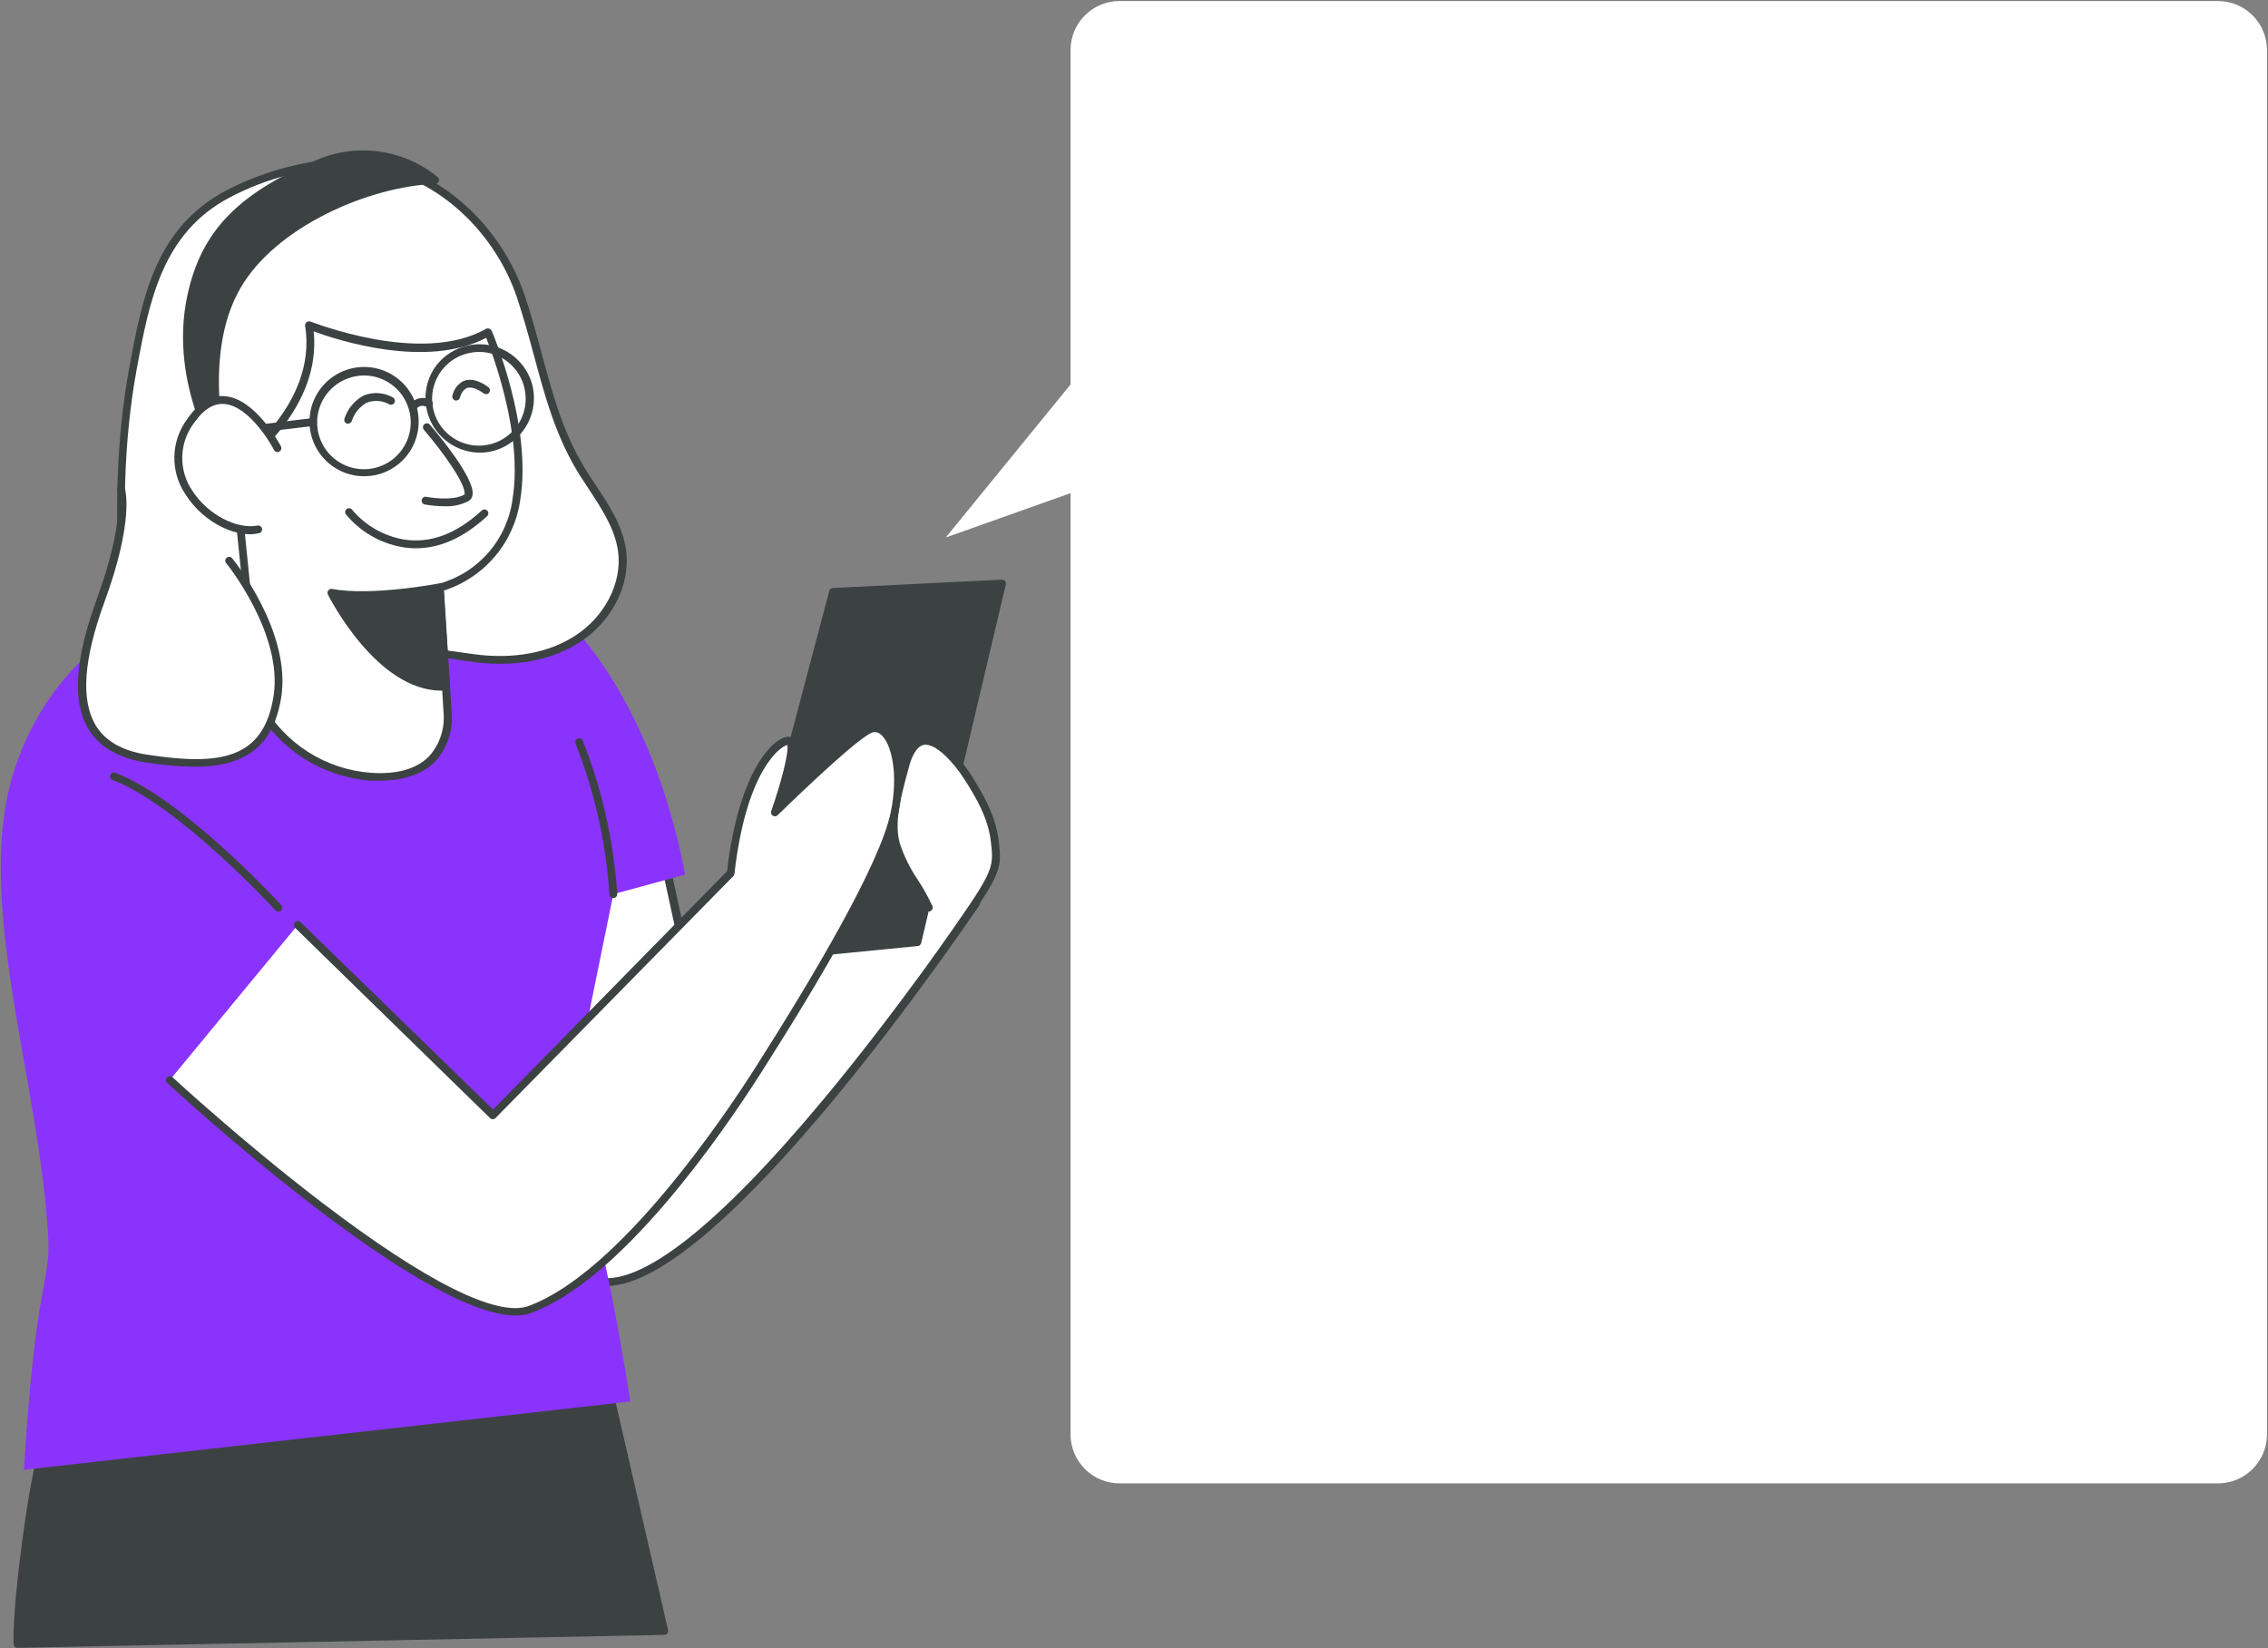 <svg width="703" height="511" viewBox="0 0 703 511" fill="none" xmlns="http://www.w3.org/2000/svg">
<rect x="0" y="0" width="703" height="511" fill="#808080" stroke="none"/>
<path d="M203.142 253.669L218.928 326.269L278.278 258.751L302.453 280.12C302.453 280.12 218.372 405.282 184.817 397.102C151.262 388.923 160.4 341.442 153.269 290.405C146.137 239.367 203.142 253.669 203.142 253.669Z" fill="white"/>
<path d="M188.057 398.7C186.869 398.701 185.684 398.563 184.527 398.288C158.975 392.045 157.403 364.408 155.517 329.415C154.816 316.904 154.067 303.981 152.206 290.574C150.199 276.223 152.979 265.527 160.498 258.775C175.22 245.562 202.417 252.193 203.553 252.483C203.77 252.544 203.967 252.662 204.124 252.823C204.281 252.984 204.392 253.184 204.448 253.403L219.726 323.583L277.48 257.856C277.697 257.612 278.001 257.464 278.326 257.444C278.643 257.428 278.954 257.532 279.197 257.735L303.372 279.127C303.592 279.32 303.734 279.586 303.77 279.877C303.805 280.167 303.732 280.461 303.565 280.7C300.036 285.758 223.764 398.675 188.057 398.7ZM186.655 253.04C178.363 253.04 168.645 254.589 161.996 260.59C155.348 266.592 152.592 276.756 154.478 290.235C156.364 303.715 157.089 316.71 157.814 329.27C159.748 363.271 161.295 390.109 185.083 395.941C198.307 399.135 222.555 380.138 255.191 340.91C277.722 313.83 297.159 285.589 300.761 280.41L278.351 260.518L219.823 327.14C219.677 327.311 219.487 327.437 219.273 327.505C219.06 327.574 218.832 327.581 218.614 327.527C218.395 327.471 218.196 327.355 218.038 327.193C217.88 327.031 217.77 326.828 217.72 326.608L202.103 254.782C197.027 253.671 191.85 253.087 186.655 253.04Z" fill="#3C4242"/>
<path d="M9.525 467.96C4.69 500.678 5.439 509.681 5.439 509.681L205.899 505.664L179.524 390.98L25.819 407.46C18.242 426.985 12.779 447.268 9.525 467.96Z" fill="#3C4242"/>
<path d="M5.439 510.891C5.137 510.898 4.844 510.789 4.619 510.587C4.394 510.384 4.255 510.103 4.231 509.802C4.231 509.415 3.457 500.267 8.316 467.791C11.606 447.001 17.1 426.623 24.707 407C24.791 406.798 24.927 406.623 25.101 406.491C25.275 406.359 25.481 406.276 25.698 406.25L179.379 389.77C179.671 389.733 179.968 389.806 180.209 389.976C180.451 390.147 180.62 390.401 180.684 390.689L207.083 505.397C207.123 505.574 207.122 505.757 207.08 505.934C207.038 506.11 206.956 506.274 206.841 506.414C206.735 506.557 206.596 506.674 206.437 506.754C206.277 506.833 206.101 506.875 205.923 506.874L5.464 510.891H5.439ZM10.71 468.154C6.817 494.144 6.551 505.18 6.6 508.447L204.376 504.502L178.581 392.287L26.689 408.573C19.305 427.822 13.95 447.791 10.71 468.154Z" fill="#3C4242"/>
<path d="M7.421 455.691L195.382 434.516C177.879 322.687 168.958 381.808 190.112 277.216L212.401 271.166C202.054 217.127 176.622 193.411 176.622 193.411C151.794 148.665 91.26 174.85 91.26 174.85C91.26 174.85 21.829 180.416 3.916 240.48C-7.954 280.216 12.425 335.634 14.964 384.01C15.665 397.538 10.999 396.981 7.421 455.691Z" fill="#8A33FD"/>
<path d="M143.043 203.527C136.056 202.462 129.336 201.276 122.107 203.212C111.374 206.14 101.921 212.36 90.873 214.949C79.076 217.684 66.215 217.78 54.151 218.337C50.622 218.506 54.441 222.983 51.395 221.168C40.686 214.78 39.84 200.235 38.849 189.321C36.217 164.104 37.031 138.645 41.266 113.648C45.328 91.868 49.534 71.225 70.639 60.093C86.014 51.986 107.627 47.146 124.476 53.148C141.326 59.149 155.396 74.565 161.271 91.626C167.774 110.502 169.901 129.644 180.828 146.923C185.663 154.546 191.635 161.975 192.916 170.905C194.318 181.674 187.936 192.516 178.774 198.324C169.611 204.132 158.176 205.584 147.346 204.132C145.847 203.962 144.445 203.744 143.043 203.527Z" fill="white"/>
<path d="M52.411 222.814C51.822 222.751 51.257 222.543 50.767 222.209C39.961 215.772 38.68 201.905 37.761 190.749V189.418C35.199 160.789 35.996 135.936 40.179 113.406C44.095 92.376 48.156 70.62 70.18 59.004C84.032 51.744 106.708 45.476 124.985 51.986C141.907 58.012 156.243 73.04 162.504 91.214C164.632 97.361 166.3 103.605 167.919 109.655C171.401 122.553 174.664 134.726 181.941 146.245C182.811 147.649 183.73 149.028 184.648 150.408C188.807 156.675 193.11 163.161 194.077 170.736C195.479 181.384 189.58 192.879 179.402 199.316C168.524 206.213 155.904 206.382 147.25 205.317L142.922 204.688L141.883 204.543C135.331 203.527 129.118 202.583 122.543 204.374C117.575 205.851 112.726 207.703 108.038 209.915C102.601 212.495 96.936 214.561 91.115 216.086C80.834 218.123 70.385 219.192 59.906 219.281L54.152 219.523C54.001 219.487 53.843 219.487 53.693 219.523C53.65 219.804 53.65 220.089 53.693 220.37C53.813 220.735 53.823 221.128 53.719 221.499C53.616 221.87 53.405 222.201 53.112 222.451C52.916 222.634 52.673 222.759 52.411 222.814ZM107.844 51.72C95.068 52.01 82.532 55.257 71.219 61.206C50.236 72.266 46.295 93.417 42.475 113.89C38.317 136.202 37.64 160.838 40.058 189.249L40.179 190.58C41.097 200.913 42.209 213.715 51.323 219.62C51.323 219.04 51.519 218.477 51.879 218.022C52.157 217.709 52.5 217.46 52.885 217.292C53.269 217.125 53.685 217.044 54.103 217.054L59.857 216.812C70.177 216.786 80.471 215.798 90.608 213.86C96.248 212.359 101.735 210.334 106.998 207.81C111.784 205.561 116.729 203.668 121.793 202.147C128.901 200.235 135.356 201.228 142.173 202.147L143.213 202.317C144.615 202.51 146.017 202.728 147.443 202.897C155.735 203.938 167.75 203.793 178.025 197.259C187.404 191.33 192.868 180.779 191.587 171.05C190.668 164.032 186.534 157.789 182.545 151.69C181.627 150.287 180.684 148.883 179.789 147.479C172.319 135.646 168.862 122.699 165.502 110.211C163.882 104.21 162.214 98.111 160.135 91.916C154.091 74.42 140.287 59.972 124.066 54.188C118.837 52.454 113.352 51.62 107.844 51.72Z" fill="#3C4242"/>
<path d="M151.19 102.976C151.19 102.976 163.664 132.016 159.942 154.764C159.064 161.138 156.348 167.117 152.128 171.97C147.907 176.823 142.364 180.338 136.177 182.085L138.595 221.943C138.595 221.943 140.07 242.319 114.903 240.746C107.622 240.277 100.58 237.957 94.442 234.007C88.305 230.056 83.274 224.605 79.826 218.168L72.356 145.059C72.356 145.059 99.601 126.982 95.491 100.822C95.66 100.822 130.303 114.979 151.19 102.976Z" fill="white"/>
<path d="M117.78 242.029H115C107.507 241.503 100.268 239.089 93.957 235.01C87.647 230.931 82.469 225.32 78.907 218.7C78.886 218.564 78.886 218.425 78.907 218.289L71.437 145.18C71.423 144.959 71.468 144.738 71.565 144.538C71.662 144.339 71.81 144.168 71.993 144.043C72.235 143.874 98.585 126.087 94.572 101.015C94.546 100.803 94.574 100.588 94.655 100.39C94.736 100.193 94.868 100.019 95.036 99.888C95.204 99.756 95.403 99.67 95.614 99.639C95.826 99.607 96.041 99.632 96.24 99.709C96.579 99.709 130.569 113.478 150.707 101.911C150.864 101.845 151.032 101.811 151.202 101.811C151.373 101.811 151.541 101.845 151.698 101.911C152.018 102.035 152.278 102.277 152.423 102.588C152.931 103.774 164.994 132.137 161.247 155.054C160.335 161.474 157.637 167.507 153.46 172.463C149.283 177.419 143.796 181.097 137.628 183.078L140.046 221.967C140.145 224.579 139.728 227.184 138.819 229.634C137.911 232.084 136.528 234.331 134.751 236.245C130.811 240.069 125.13 242.029 117.78 242.029ZM81.18 217.829C84.565 224.022 89.453 229.263 95.393 233.069C101.333 236.875 108.134 239.124 115.17 239.609C123.123 240.117 129.094 238.399 132.938 234.551C136.028 231.15 137.683 226.684 137.556 222.088L135.138 182.231C135.124 181.944 135.211 181.661 135.383 181.432C135.555 181.202 135.802 181.039 136.081 180.972C142.049 179.32 147.397 175.94 151.453 171.255C155.509 166.571 158.092 160.791 158.878 154.643C162.069 135.041 152.979 110.478 150.707 104.742C132.116 114.422 104.774 105.492 97.232 102.758C99.649 126.087 77.892 142.857 73.927 145.713L81.18 217.829Z" fill="#3C4242"/>
<path d="M137.725 156.966C135.69 156.95 133.66 156.764 131.657 156.409C131.501 156.377 131.353 156.315 131.222 156.226C131.09 156.137 130.977 156.023 130.89 155.891C130.802 155.758 130.742 155.61 130.711 155.454C130.681 155.298 130.682 155.137 130.714 154.981C130.743 154.824 130.803 154.674 130.891 154.541C130.979 154.407 131.093 154.293 131.226 154.205C131.359 154.117 131.509 154.057 131.666 154.028C131.823 153.999 131.984 154.002 132.14 154.038C132.14 154.038 140.191 155.586 143.986 153.312C144.566 150.166 136.951 139.711 131.391 133.25C131.179 133.006 131.073 132.688 131.096 132.366C131.118 132.043 131.268 131.743 131.512 131.532C131.755 131.32 132.073 131.214 132.395 131.236C132.717 131.259 133.017 131.409 133.228 131.653C135.646 134.411 147.298 148.375 146.476 153.433C146.43 153.824 146.294 154.2 146.081 154.531C145.867 154.863 145.58 155.141 145.243 155.344C142.92 156.528 140.329 157.087 137.725 156.966Z" fill="#3C4242"/>
<path d="M128.925 169.985C127.458 169.988 125.993 169.858 124.549 169.598C117.698 168.381 111.512 164.74 107.119 159.337C106.974 159.055 106.946 158.726 107.041 158.422C107.136 158.119 107.346 157.865 107.627 157.716C107.91 157.568 108.24 157.535 108.546 157.625C108.853 157.716 109.113 157.922 109.271 158.2C113.339 162.965 118.938 166.165 125.105 167.251C133.276 168.582 141.399 165.581 149.28 158.321C149.393 158.2 149.53 158.103 149.682 158.037C149.834 157.971 149.998 157.938 150.164 157.938C150.33 157.938 150.494 157.972 150.646 158.039C150.798 158.105 150.934 158.202 151.047 158.323C151.16 158.444 151.247 158.588 151.302 158.744C151.358 158.901 151.38 159.067 151.369 159.232C151.357 159.398 151.312 159.559 151.235 159.706C151.159 159.853 151.053 159.983 150.924 160.088C143.768 166.67 136.419 169.985 128.925 169.985Z" fill="#3C4242"/>
<path d="M136.177 182.085C136.177 182.085 115.097 186.127 102.671 183.779C102.671 183.779 117.998 214.32 138.208 212.819L136.177 182.085Z" fill="#3C4242"/>
<path d="M136.83 214.126C116.837 214.126 102.26 185.57 101.631 184.312C101.536 184.111 101.497 183.887 101.518 183.666C101.54 183.444 101.62 183.233 101.752 183.053C101.883 182.87 102.065 182.728 102.276 182.647C102.486 182.565 102.716 182.547 102.937 182.594C115.024 184.868 135.79 180.948 136.008 180.9C136.177 180.867 136.351 180.872 136.518 180.914C136.685 180.956 136.841 181.033 136.975 181.142C137.108 181.246 137.218 181.378 137.297 181.528C137.376 181.678 137.423 181.843 137.434 182.013L139.465 212.771C139.478 212.93 139.46 213.09 139.411 213.242C139.362 213.394 139.284 213.535 139.181 213.656C139.077 213.777 138.951 213.877 138.809 213.95C138.667 214.022 138.512 214.066 138.353 214.078L136.83 214.126ZM104.967 185.328C108.739 191.935 121.334 211.706 136.854 211.706L134.993 183.513C130.569 184.312 115.725 186.635 104.967 185.328Z" fill="#3C4242"/>
<path d="M258.189 183.489L310.576 180.924L284.322 292.099L227.994 297.64L258.189 183.489Z" fill="#3C4242"/>
<path d="M228.043 298.85C227.869 298.854 227.697 298.818 227.538 298.747C227.379 298.676 227.238 298.571 227.124 298.439C226.995 298.288 226.904 298.108 226.858 297.914C226.811 297.721 226.812 297.519 226.858 297.326L257.053 183.199C257.116 182.949 257.259 182.726 257.459 182.564C257.66 182.403 257.908 182.311 258.165 182.303L310.528 179.714C310.717 179.698 310.906 179.73 311.079 179.806C311.252 179.882 311.403 180 311.519 180.149C311.642 180.295 311.728 180.467 311.77 180.652C311.812 180.838 311.809 181.03 311.761 181.214L285.531 292.389C285.472 292.634 285.337 292.855 285.147 293.019C284.956 293.184 284.718 293.285 284.468 293.309L228.043 298.85ZM259.18 184.675L229.639 296.261L283.404 290.985L309.078 182.206L259.18 184.675Z" fill="#3C4242"/>
<path d="M190.112 278.45C189.804 278.45 189.507 278.333 189.282 278.121C189.057 277.91 188.922 277.621 188.903 277.312C187.853 261.292 184.313 245.534 178.411 230.606C178.281 230.314 178.271 229.982 178.384 229.683C178.497 229.383 178.724 229.141 179.016 229.009C179.16 228.941 179.316 228.903 179.475 228.896C179.634 228.89 179.793 228.916 179.942 228.972C180.091 229.029 180.227 229.115 180.342 229.225C180.457 229.335 180.549 229.468 180.611 229.614C186.636 244.801 190.25 260.838 191.321 277.143C191.341 277.467 191.233 277.785 191.02 278.029C190.808 278.274 190.508 278.425 190.185 278.45H190.112Z" fill="#3C4242"/>
<path d="M107.917 131.338C107.797 131.361 107.674 131.361 107.554 131.338C107.251 131.243 106.997 131.032 106.848 130.752C106.698 130.471 106.666 130.142 106.756 129.838C107.741 126.717 109.912 124.109 112.8 122.578C114.253 122.01 115.815 121.775 117.37 121.888C118.926 122.001 120.437 122.46 121.793 123.231C122.059 123.382 122.257 123.629 122.349 123.921C122.44 124.213 122.418 124.528 122.286 124.804C122.154 125.08 121.923 125.296 121.639 125.408C121.354 125.521 121.038 125.521 120.754 125.409C119.705 124.802 118.535 124.433 117.328 124.328C116.12 124.224 114.905 124.386 113.767 124.804C111.546 126.009 109.869 128.017 109.077 130.418C109.013 130.679 108.864 130.91 108.654 131.077C108.444 131.243 108.185 131.335 107.917 131.338Z" fill="#3C4242"/>
<path d="M141.399 124.175H141.182C140.866 124.11 140.588 123.925 140.408 123.658C140.227 123.391 140.158 123.064 140.215 122.747C140.405 121.752 140.822 120.815 141.435 120.009C142.047 119.203 142.838 118.55 143.744 118.101C145.872 117.254 148.579 117.931 151.456 120.085C151.686 120.282 151.834 120.558 151.87 120.858C151.906 121.159 151.829 121.462 151.653 121.709C151.477 121.955 151.215 122.126 150.919 122.188C150.623 122.251 150.314 122.199 150.054 122.045C147.806 120.424 145.944 119.843 144.663 120.327C144.132 120.629 143.674 121.043 143.319 121.54C142.964 122.038 142.721 122.606 142.608 123.207C142.547 123.482 142.394 123.728 142.174 123.904C141.955 124.08 141.681 124.176 141.399 124.175Z" fill="#3C4242"/>
<path d="M37.471 151.884C37.471 151.884 40.42 160.741 31.064 186.393C21.709 212.045 22.096 231.695 45.569 235.229C69.043 238.762 82.775 235.93 85.869 215.869C88.964 195.807 70.905 173.785 70.905 173.785" fill="white"/>
<path d="M60.219 237.721C55.254 237.659 50.3 237.222 45.4 236.414C36.794 235.132 30.701 231.574 27.341 225.912C22.361 217.49 23.207 204.422 29.928 185.957C38.945 161.249 36.358 152.344 36.334 152.271C36.283 152.112 36.264 151.945 36.278 151.778C36.292 151.612 36.339 151.45 36.415 151.302C36.491 151.154 36.596 151.022 36.723 150.914C36.85 150.806 36.998 150.725 37.156 150.674C37.315 150.623 37.482 150.604 37.648 150.618C37.814 150.632 37.976 150.678 38.124 150.754C38.272 150.831 38.404 150.936 38.512 151.063C38.619 151.19 38.701 151.338 38.752 151.497C38.752 151.884 41.725 161.177 32.321 186.804C25.866 204.543 25.069 216.933 29.541 224.677C32.563 229.784 37.906 232.833 45.883 234.019C68.197 237.382 81.735 235.471 84.805 215.748C87.779 196.557 70.3 174.753 70.107 174.608C70.004 174.486 69.927 174.346 69.88 174.194C69.834 174.042 69.817 173.883 69.833 173.725C69.849 173.567 69.896 173.414 69.972 173.274C70.049 173.135 70.152 173.012 70.276 172.914C70.523 172.713 70.84 172.618 71.157 172.65C71.474 172.682 71.765 172.837 71.968 173.083C72.718 174.003 90.341 195.928 87.174 216.207C84.515 232.567 74.748 237.721 60.219 237.721Z" fill="#3C4242"/>
<path d="M687.488 0.319H347.032C343.018 0.313 339.164 1.898 336.315 4.728C333.465 7.558 331.851 11.402 331.826 15.42V119.214L293.146 166.646L331.826 152.9V444.68C331.826 448.717 333.428 452.588 336.279 455.443C339.131 458.298 342.999 459.901 347.032 459.901H687.488C691.521 459.901 695.389 458.298 698.24 455.443C701.092 452.588 702.694 448.717 702.694 444.68V15.42C702.662 11.404 701.046 7.563 698.198 4.735C695.35 1.906 691.5 0.319 687.488 0.319Z" fill="white"/>
<path d="M290.076 297.64C309.416 270.173 309.416 270.173 308.328 260.711C307.482 253.451 303.855 247.087 300.06 241.085C295.225 233.438 284.66 221.725 280.72 237.334C278.762 244.836 275.74 254.056 277.819 261.752C279.753 268.867 285.071 274.699 287.997 281.378" fill="white"/>
<path d="M290.076 298.85C289.825 298.849 289.581 298.773 289.374 298.633C289.116 298.443 288.941 298.161 288.886 297.844C288.832 297.528 288.903 297.203 289.084 296.939C308.183 269.859 308.183 269.859 307.119 260.856C306.297 253.596 302.501 247.208 299.02 241.738C295.539 236.269 290.027 230.389 286.449 230.921C284.032 231.308 282.533 234.793 281.783 237.649L281.082 240.262C279.245 247.135 277.118 254.927 278.907 261.437C280.235 265.504 282.14 269.359 284.564 272.884C286.225 275.45 287.711 278.126 289.012 280.894C289.14 281.189 289.146 281.523 289.028 281.823C288.91 282.122 288.678 282.363 288.383 282.491C288.088 282.62 287.755 282.625 287.455 282.507C287.156 282.389 286.916 282.157 286.788 281.862C285.528 279.195 284.091 276.616 282.485 274.142C279.936 270.417 277.941 266.341 276.562 262.042C274.628 254.903 276.828 246.772 278.762 239.609L279.463 237.019C280.792 231.841 283.016 228.985 286.062 228.501C292.372 227.509 299.141 237.358 301.075 240.407C304.701 246.119 308.618 252.846 309.536 260.542C310.697 270.464 310.697 270.464 291.067 298.318C290.958 298.482 290.811 298.617 290.638 298.709C290.465 298.802 290.272 298.851 290.076 298.85Z" fill="#3C4242"/>
<path d="M52.629 334.86C52.629 334.86 139.417 415.156 164.221 405.984C189.024 396.812 217.913 358.528 234.933 331.835C251.952 305.142 273.999 268.262 277.239 251.83C280.478 235.398 275.402 223.129 269.261 226.202C263.121 229.275 240.13 251.806 240.13 251.806C240.13 251.806 247.89 229.784 244.264 229.687C240.638 229.59 229.953 239.367 226.399 270.827L152.665 345.847L92.228 286.847" fill="white"/>
<path d="M159.821 407.871C130.158 407.871 55.167 338.829 51.807 335.731C51.694 335.619 51.603 335.485 51.542 335.337C51.481 335.19 51.449 335.032 51.449 334.872C51.449 334.712 51.481 334.554 51.542 334.407C51.603 334.259 51.694 334.125 51.807 334.013C52.037 333.79 52.345 333.665 52.665 333.665C52.985 333.665 53.293 333.79 53.523 334.013C53.741 334.231 75.474 354.293 99.939 372.951C132.044 397.441 154.14 408.501 163.882 404.895C191.998 394.513 224.658 345.895 233.99 331.23C251.468 303.811 272.96 267.729 276.127 251.66C278.544 239.923 276.32 230.219 272.911 227.63C272.502 227.272 271.991 227.049 271.45 226.993C270.909 226.936 270.364 227.049 269.889 227.315C263.967 230.268 241.266 252.532 241.024 252.749C240.834 252.942 240.583 253.062 240.313 253.088C240.044 253.115 239.774 253.046 239.55 252.895C239.317 252.754 239.14 252.538 239.048 252.283C238.955 252.027 238.953 251.748 239.042 251.491C242.016 243.045 244.627 233.075 244.022 230.994C241.605 231.502 231.234 239.343 227.656 270.899C227.613 271.168 227.496 271.42 227.317 271.625L153.584 346.645C153.473 346.758 153.342 346.848 153.196 346.909C153.051 346.97 152.895 347.001 152.737 347.001C152.58 347.001 152.424 346.97 152.278 346.909C152.133 346.848 152.002 346.758 151.891 346.645L91.454 287.646C91.223 287.421 91.091 287.114 91.086 286.792C91.082 286.469 91.205 286.159 91.43 285.928C91.654 285.697 91.961 285.564 92.283 285.56C92.605 285.555 92.915 285.679 93.146 285.903L152.834 343.983L225.359 270.101C229.01 238.81 239.864 228.428 244.336 228.428C244.651 228.427 244.961 228.506 245.236 228.659C245.511 228.811 245.742 229.032 245.908 229.3C247.528 231.72 245.062 240.77 242.91 247.425C249.679 240.916 263.991 227.436 268.802 225.04C269.683 224.573 270.681 224.375 271.673 224.469C272.666 224.564 273.609 224.947 274.386 225.573C279.076 229.179 280.817 240.286 278.496 251.999C275.256 268.455 253.62 304.804 236.02 332.416C223.933 351.413 192.747 396.691 164.704 407.049C163.139 407.616 161.485 407.895 159.821 407.871Z" fill="#3C4242"/>
<path d="M112.945 147.649C109.734 147.667 106.584 146.769 103.864 145.062C101.143 143.354 98.964 140.907 97.58 138.006C96.197 135.105 95.667 131.87 96.052 128.679C96.436 125.488 97.72 122.472 99.754 119.984C101.787 117.496 104.485 115.638 107.533 114.628C110.582 113.617 113.855 113.496 116.969 114.278C120.084 115.06 122.912 116.713 125.123 119.044C127.335 121.375 128.838 124.288 129.457 127.442C130.323 131.813 129.433 136.35 126.98 140.069C124.527 143.787 120.71 146.389 116.354 147.31C115.231 147.531 114.09 147.644 112.945 147.649ZM112.945 116.407C111.979 116.396 111.014 116.494 110.069 116.697C107.239 117.241 104.635 118.617 102.59 120.648C100.544 122.68 99.149 125.275 98.583 128.103C98.017 130.931 98.305 133.864 99.411 136.528C100.517 139.192 102.39 141.465 104.792 143.059C107.193 144.652 110.015 145.494 112.896 145.476C115.777 145.458 118.588 144.581 120.97 142.958C123.351 141.334 125.196 139.037 126.269 136.36C127.341 133.683 127.592 130.747 126.991 127.926C126.31 124.696 124.55 121.796 122.001 119.702C119.452 117.608 116.267 116.445 112.97 116.407H112.945Z" fill="#3C4242"/>
<path d="M148.603 140.34C145.58 140.304 142.623 139.457 140.037 137.889C137.452 136.32 135.334 134.088 133.903 131.422C132.471 128.757 131.78 125.756 131.899 122.733C132.018 119.709 132.945 116.773 134.582 114.229C136.433 111.464 139.058 109.307 142.127 108.027C145.196 106.747 148.574 106.4 151.839 107.03C155.104 107.66 158.111 109.239 160.485 111.569C162.859 113.899 164.494 116.878 165.187 120.133C166.053 124.505 165.163 129.041 162.71 132.76C160.258 136.479 156.44 139.081 152.084 140.002C150.938 140.227 149.772 140.34 148.603 140.34ZM148.603 109.098C147.629 109.099 146.657 109.196 145.702 109.389C142.872 109.933 140.269 111.308 138.223 113.34C136.178 115.371 134.783 117.967 134.217 120.795C133.651 123.623 133.939 126.556 135.044 129.22C136.15 131.883 138.023 134.157 140.425 135.75C142.827 137.344 145.648 138.186 148.529 138.167C151.411 138.149 154.222 137.273 156.603 135.649C158.985 134.026 160.83 131.729 161.902 129.052C162.974 126.375 163.226 123.438 162.625 120.617C161.944 117.392 160.188 114.494 157.644 112.401C155.1 110.307 151.92 109.142 148.627 109.098H148.603Z" fill="#3C4242"/>
<path d="M127.982 127.466C127.761 127.471 127.543 127.412 127.353 127.297C127.217 127.217 127.098 127.111 127.003 126.984C126.909 126.858 126.84 126.714 126.802 126.56C126.764 126.407 126.756 126.248 126.781 126.091C126.805 125.935 126.86 125.786 126.943 125.651C127.282 125.107 127.727 124.637 128.25 124.266C128.773 123.896 129.364 123.633 129.989 123.494C130.615 123.354 131.261 123.34 131.892 123.453C132.523 123.566 133.125 123.803 133.663 124.151C133.907 124.318 134.082 124.569 134.153 124.856C134.225 125.144 134.189 125.447 134.052 125.71C133.915 125.972 133.686 126.175 133.41 126.28C133.133 126.385 132.828 126.385 132.551 126.28C130.134 125.046 129.118 126.692 129.022 126.885C128.913 127.064 128.76 127.211 128.578 127.313C128.396 127.414 128.191 127.467 127.982 127.466Z" fill="#3C4242"/>
<path d="M97.062 130.854L68.028 134.387L97.062 130.854Z" fill="white"/>
<path d="M68.029 135.597C67.708 135.616 67.393 135.507 67.153 135.294C66.912 135.081 66.766 134.781 66.747 134.46C66.728 134.139 66.837 133.823 67.05 133.583C67.263 133.342 67.563 133.196 67.883 133.177L96.894 129.62C97.051 129.6 97.211 129.611 97.364 129.654C97.517 129.697 97.66 129.771 97.784 129.87C97.908 129.969 98.011 130.093 98.086 130.233C98.162 130.373 98.208 130.526 98.223 130.685C98.264 131.002 98.178 131.323 97.983 131.577C97.788 131.831 97.501 131.998 97.184 132.04L68.174 135.573L68.029 135.597Z" fill="#3C4242"/>
<path d="M70.179 144.938C70.179 144.938 60.268 111.421 73.54 88.601C84.539 69.676 113.477 56.584 134.775 55.882C129.649 51.632 123.416 48.939 116.811 48.12C110.205 47.301 103.504 48.391 97.497 51.26C75.401 60.94 63.652 71.854 59.276 91.698C53.039 120.4 70.179 144.938 70.179 144.938Z" fill="#3C4242"/>
<path d="M70.18 146.1C69.987 146.097 69.797 146.05 69.625 145.962C69.453 145.874 69.303 145.747 69.188 145.592C69.019 145.326 51.807 120.279 58.116 91.408C62.323 72.048 73.25 60.48 97.038 50.099C103.283 47.161 110.231 46.056 117.078 46.913C123.924 47.77 130.388 50.553 135.718 54.939C135.887 55.105 136.004 55.317 136.055 55.549C136.107 55.781 136.09 56.023 136.008 56.245C135.928 56.471 135.781 56.666 135.587 56.805C135.392 56.944 135.159 57.019 134.92 57.02C114.42 57.77 85.627 70.233 74.579 89.23C61.718 111.325 71.243 144.261 71.34 144.6C71.42 144.874 71.401 145.167 71.286 145.428C71.171 145.69 70.968 145.902 70.711 146.027C70.54 146.085 70.36 146.11 70.18 146.1ZM112.897 49.058C107.76 49.095 102.687 50.208 98.005 52.325C75.015 62.392 64.499 73.5 60.461 91.965C56.424 110.429 62.613 127.902 67.158 137.122C65.03 125.627 63 104.331 72.5 87.996C83.379 69.289 110.794 56.681 131.536 54.866C126.039 51.121 119.546 49.114 112.897 49.106V49.058Z" fill="#3C4242"/>
<path d="M85.99 139.034C85.99 139.034 71.921 112.22 59.18 130.467C46.44 148.714 67.859 166.622 80.043 164.202" fill="white"/>
<path d="M77.649 165.654C70.663 165.654 62.347 160.814 57.681 153.554C55.226 150.041 53.951 145.838 54.043 141.552C54.134 137.266 55.586 133.121 58.188 129.717C61.549 124.877 65.441 122.457 69.527 122.82C79.197 123.425 86.739 137.775 87.078 138.38C87.222 138.67 87.247 139.004 87.148 139.312C87.048 139.62 86.832 139.876 86.546 140.026C86.263 140.171 85.935 140.199 85.632 140.104C85.329 140.009 85.075 139.798 84.926 139.518C84.926 139.372 77.674 125.748 69.382 125.24C66.142 125.022 63.023 127.006 60.171 131.096C57.867 134.118 56.58 137.793 56.493 141.593C56.406 145.393 57.524 149.123 59.687 152.247C64.377 159.507 73.395 164.202 79.801 162.943C80.118 162.886 80.445 162.955 80.711 163.136C80.978 163.317 81.163 163.595 81.227 163.911C81.284 164.226 81.214 164.55 81.033 164.812C80.852 165.075 80.574 165.256 80.26 165.315C79.403 165.514 78.529 165.628 77.649 165.654Z" fill="#3C4242"/>
<path d="M86.231 282.588C86.064 282.586 85.899 282.551 85.745 282.485C85.592 282.418 85.453 282.322 85.337 282.201C85.047 281.862 55.384 249.676 35.029 241.884C34.864 241.842 34.709 241.766 34.576 241.66C34.442 241.555 34.333 241.422 34.254 241.271C34.175 241.12 34.129 240.954 34.118 240.784C34.108 240.614 34.134 240.444 34.194 240.284C34.254 240.125 34.346 239.98 34.466 239.859C34.586 239.738 34.73 239.643 34.889 239.582C35.047 239.52 35.217 239.493 35.387 239.502C35.557 239.511 35.724 239.555 35.875 239.633C56.786 247.74 85.893 279.2 87.126 280.555C87.349 280.785 87.474 281.094 87.474 281.414C87.474 281.735 87.349 282.043 87.126 282.273C87.006 282.383 86.865 282.468 86.711 282.522C86.557 282.576 86.394 282.599 86.231 282.588Z" fill="#3C4242"/>
</svg>
